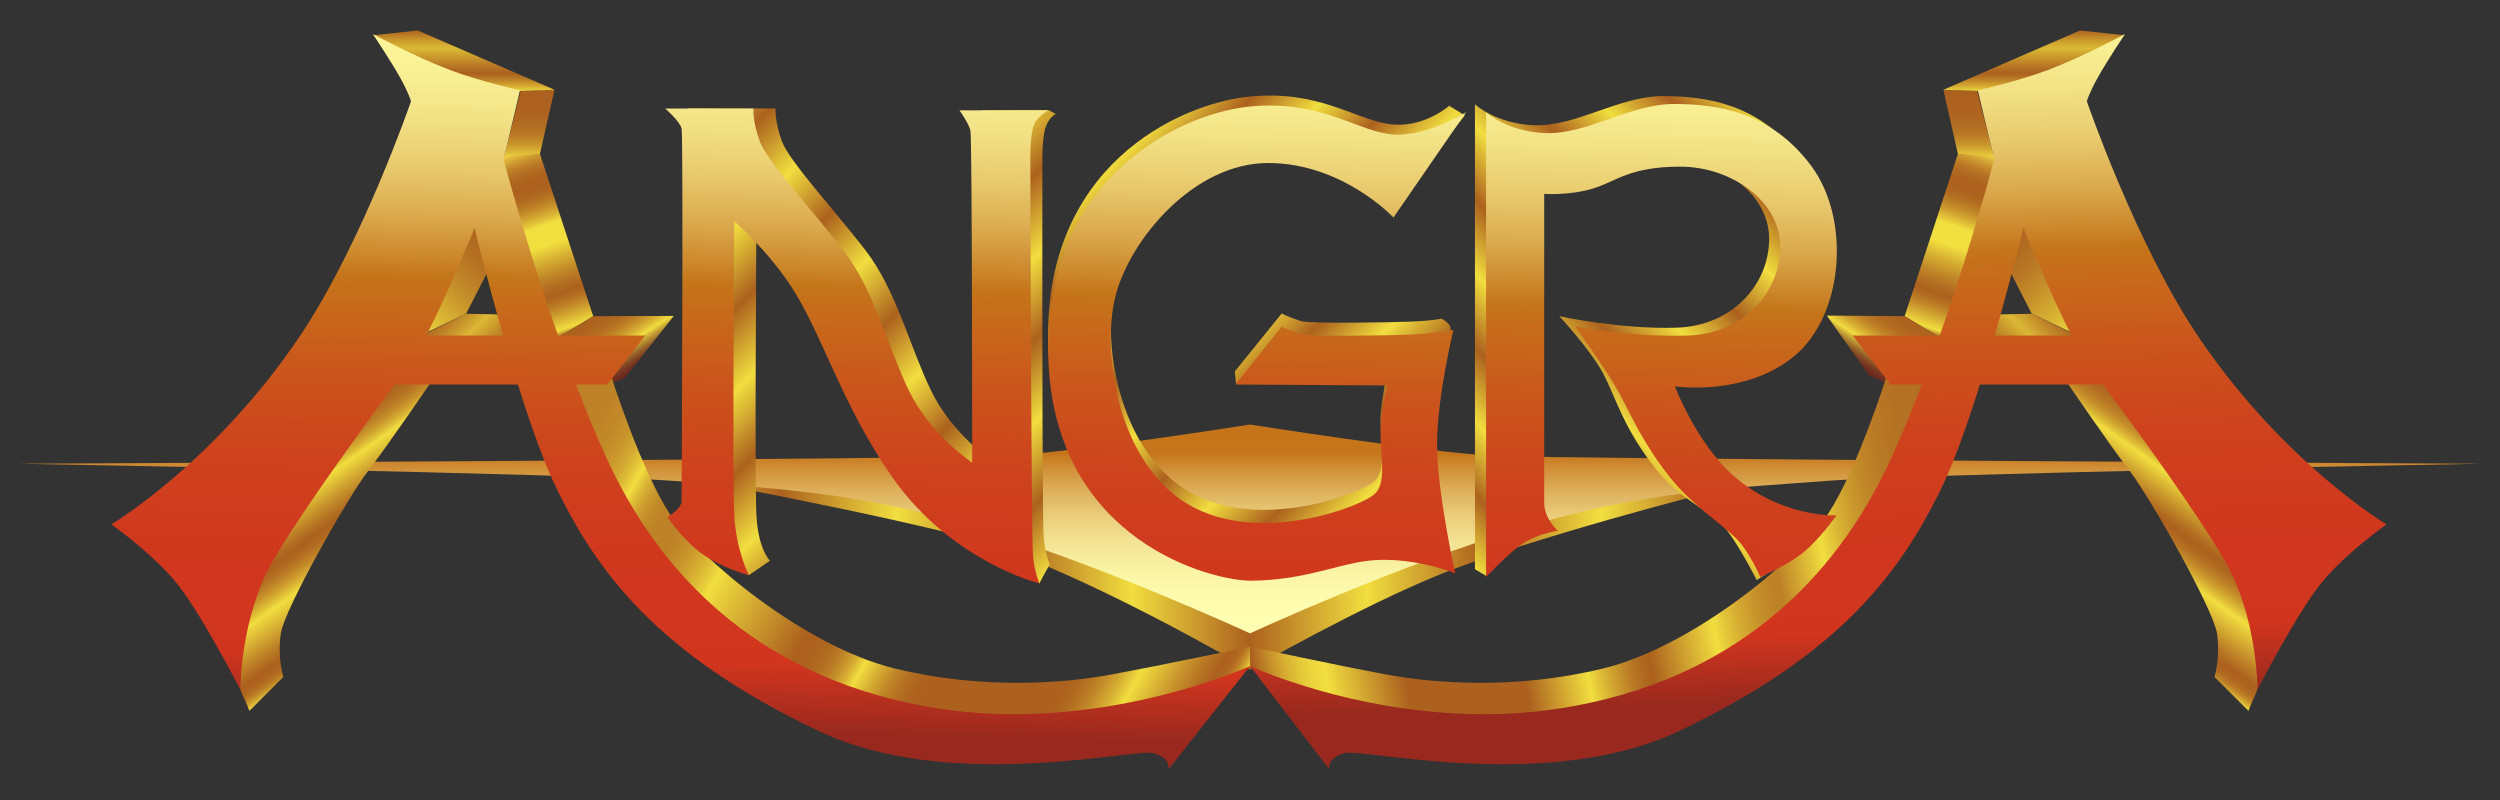 <svg xmlns="http://www.w3.org/2000/svg" viewBox="0 0 200 64">
    <rect x="0" y="0" width="200" height="64" fill="#333333" stroke="none"/>
    <style>
        .st0{fill:url(#SVGID_1_);}
        .st1{fill:url(#SVGID_2_);}
        .st2{fill:url(#SVGID_3_);}
        .st3{fill:url(#SVGID_4_);}
        .st4{fill:url(#SVGID_5_);}
        .st5{fill:url(#SVGID_6_);}
        .st6{fill:url(#SVGID_7_);}
        .st7{fill:url(#SVGID_8_);}
        .st8{fill:url(#SVGID_9_);}
        .st9{fill:url(#SVGID_10_);}
        .st10{fill:url(#SVGID_11_);}
        .st11{fill:url(#SVGID_12_);}
        .st12{fill:url(#SVGID_13_);}
        .st13{fill:url(#SVGID_14_);}
        .st14{fill:url(#SVGID_15_);}
        .st15{fill:url(#SVGID_16_);}
        .st16{fill:url(#SVGID_17_);}
        .st17{fill:url(#SVGID_18_);}
        .st18{fill:url(#SVGID_19_);}
        .st19{fill:url(#SVGID_20_);}
        .st20{fill:url(#SVGID_21_);}
        .st21{fill:url(#SVGID_22_);}
        .st22{fill:url(#SVGID_23_);}
        .st23{fill:url(#SVGID_24_);}
        .st24{fill:url(#SVGID_25_);}
        .st25{fill:url(#SVGID_26_);}
    </style>
  <linearGradient id="SVGID_1_" gradientUnits="userSpaceOnUse" x1="53.075" y1="45.511" x2="146.781" y2="45.511">
    <stop offset="0" stop-color="#F1DE3F"/>
    <stop offset=".1" stop-color="#AC611E"/>
    <stop offset=".2" stop-color="#F1DE3F"/>
    <stop offset=".3" stop-color="#AC611E"/>
    <stop offset=".4" stop-color="#F1DE3F"/>
    <stop offset=".5" stop-color="#AC611E"/>
    <stop offset=".6" stop-color="#F1DE3F"/>
    <stop offset=".7" stop-color="#AC611E"/>
    <stop offset=".8" stop-color="#F1DE3F"/>
    <stop offset=".9" stop-color="#AC611E"/>
    <stop offset="1" stop-color="#F1DE3F"/>
  </linearGradient>
  <path class="st0" d="M100 53.574s8.862-5.085 15.4-7.7 21.066-6.538 24.698-7.264c3.632-.726 6.683-1.162 6.683-1.162l-46.925.436h-46.78s18.74 3.487 25.134 5.375C86.724 45.775 100 53.573 100 53.573z"/>
  <linearGradient id="SVGID_2_" gradientUnits="userSpaceOnUse" x1="100" y1="50.669" x2="100" y2="27.852">
    <stop offset="0" stop-color="#FFFFB2"/>
    <stop offset=".123" stop-color="#FEFCAF"/>
    <stop offset=".226" stop-color="#FAF3A4"/>
    <stop offset=".32" stop-color="#F3E393"/>
    <stop offset=".41" stop-color="#EACD7B"/>
    <stop offset=".497" stop-color="#DEB15C"/>
    <stop offset=".58" stop-color="#D08E36"/>
    <stop offset=".632" stop-color="#C5751A"/>
    <stop offset=".813" stop-color="#C5731A"/>
    <stop offset=".878" stop-color="#C76C1B"/>
    <stop offset=".925" stop-color="#C9611B"/>
    <stop offset=".962" stop-color="#CC501C"/>
    <stop offset=".994" stop-color="#D03A1E"/>
    <stop offset="1" stop-color="#D1351E"/>
  </linearGradient>
  <path class="st1" d="M119.44 36.46c5.095.27 79.06.64 79.06.64s-44.892.784-52.3 1.365-14.207.744-23.972 3.632C111.913 45.147 100 50.67 100 50.67s-11.913-5.522-22.228-8.573c-9.765-2.888-16.562-3.05-23.97-3.632S1.5 37.1 1.5 37.1s73.965-.37 79.06-.64c5.522-.29 19.44-2.5 19.44-2.5s13.918 2.21 19.44 2.5z"/>
  <linearGradient id="SVGID_3_" gradientUnits="userSpaceOnUse" x1="54.039" y1="9.636" x2="87.112" y2="42.709">
    <stop offset="0" stop-color="#F1DE3F"/>
    <stop offset=".1" stop-color="#AC611E"/>
    <stop offset=".2" stop-color="#F1DE3F"/>
    <stop offset=".3" stop-color="#AC611E"/>
    <stop offset=".4" stop-color="#F1DE3F"/>
    <stop offset=".5" stop-color="#AC611E"/>
    <stop offset=".6" stop-color="#F1DE3F"/>
    <stop offset=".7" stop-color="#AC611E"/>
    <stop offset=".8" stop-color="#F1DE3F"/>
    <stop offset=".9" stop-color="#AC611E"/>
    <stop offset="1" stop-color="#F1DE3F"/>
  </linearGradient>
  <path class="st2" d="M55.184 41.368s1.116 1.746 2.714 2.908c.4.29 2.005 1.743 2.005 1.743l1.695-1.163s-.94-.872-1.085-3.632c-.145-2.76 0-23.535 0-23.535s2.602 2.278 4.504 5.157c2.542 3.85 4.068 9.516 8.136 15.327 3.012 4.303 9.995 8.5 9.995 8.5l.823-1.526s-.357-.852-.473-2.13c-.145-1.6-.107-30.462-.107-30.462s0-1.743.29-2.47c.292-.726.776-.97.776-.97l-.58-.31-5.347.02s.725 1.017.87 1.598c.146.58.146 26.586.146 26.586s-3.34-2.18-5.085-5.81-2.76-7.99-5.23-11.188-6.1-7.12-6.682-8.717-.508-2.615-.508-2.615h-7.046s1.162 1.017 1.308 1.598c.145.58 0 29.928 0 29.928s-.095.307-.414.61c-.382.363-.704.552-.704.552z"/>
  <linearGradient id="SVGID_4_" gradientUnits="userSpaceOnUse" x1="90.215" y1="11.901" x2="119.552" y2="41.239">
    <stop offset="0" stop-color="#F1DE3F"/>
    <stop offset=".1" stop-color="#AC611E"/>
    <stop offset=".2" stop-color="#F1DE3F"/>
    <stop offset=".3" stop-color="#AC611E"/>
    <stop offset=".4" stop-color="#F1DE3F"/>
    <stop offset=".5" stop-color="#AC611E"/>
    <stop offset=".6" stop-color="#F1DE3F"/>
    <stop offset=".7" stop-color="#AC611E"/>
    <stop offset=".8" stop-color="#F1DE3F"/>
    <stop offset=".9" stop-color="#AC611E"/>
    <stop offset="1" stop-color="#F1DE3F"/>
  </linearGradient>
  <path class="st3" d="M115.933 44.858s-1.453-6.485-1.453-10.26c0-2.77 1.19-6.374 1.563-8.11.136-.628-.74-.998-.74-.998s-.63.164-2.374.237c-1.744.073-8.21.175-8.863-.043-1.307-.436-1.525-.61-1.525-.61L98.78 29.72l.106 1.006 12.082-.934s-.406 2.035-.508 3.267c-.145 1.74.58 4.355-.436 5.37-1.017 1.017-9.298 4.212-14.964.872s-6.973-12.196-5.81-16.697c1.16-4.5 6.246-10.6 12.203-10.6 5.957 0 10.024 4.356 10.024 4.356l5.714-7.123-1.258-.774s-2.13 1.888-4.89 1.452c-2.76-.436-5.667-2.76-11.188-2.178-5.52.58-16.562 5.575-15.98 20.095.58 14.52 13.216 17.613 16.27 17.568 4.94-.073 7.337-1.67 10.533-1.67s5.256 1.128 5.256 1.128z"/>
  <linearGradient id="SVGID_5_" gradientUnits="userSpaceOnUse" x1="114.784" y1="42.324" x2="144.34" y2="12.768">
    <stop offset="0" stop-color="#F1DE3F"/>
    <stop offset=".1" stop-color="#AC611E"/>
    <stop offset=".2" stop-color="#F1DE3F"/>
    <stop offset=".3" stop-color="#AC611E"/>
    <stop offset=".4" stop-color="#F1DE3F"/>
    <stop offset=".5" stop-color="#AC611E"/>
    <stop offset=".6" stop-color="#F1DE3F"/>
    <stop offset=".7" stop-color="#AC611E"/>
    <stop offset=".8" stop-color="#F1DE3F"/>
    <stop offset=".9" stop-color="#AC611E"/>
    <stop offset="1" stop-color="#F1DE3F"/>
  </linearGradient>
  <path class="st4" d="M117.996 8.343v37.193l.91.54s1.65-2.995 2.14-3.3c1.163-.727 2.69-.945 2.69-.945s-1.09-.943-1.09-2.25v-24.7s2.033.145 3.922-.436c1.89-.58 2.906-1.743 6.973-1.743 4.07 0 7.99 2.76 7.99 6.393s-2.905 6.974-7.408 7.12c-4.504.145-9.375-.92-9.375-.92s2.47 2.663 3.487 4.55c1.017 1.89 1.626 4.456 4.367 7.846 1.713 2.116 3.915 3.05 5.222 4.357 1.017 1.017 2.712 4.358 2.712 4.358s1.5-.92 2.81-1.937 2.226-2.712 2.226-2.712-4.24-.272-8.136-3.777c-2.906-2.616-4.33-7.7-4.33-7.7s5.576.827 9.517-2.397c3.996-3.27 4.577-10.97 1.38-15.255-3.195-4.286-7.408-4.94-10.968-4.94-3.56 0-6.974 2.487-10.388 2.324-3.05-.143-4.648-1.67-4.648-1.67z"/>
  <linearGradient id="SVGID_6_" gradientUnits="userSpaceOnUse" x1="42.324" y1="12.702" x2="42.324" y2="7.181">
    <stop offset="0" stop-color="#F1DE3F"/>
    <stop offset=".07" stop-color="#E1C137"/>
    <stop offset=".159" stop-color="#D1A32F"/>
    <stop offset=".258" stop-color="#C38B29"/>
    <stop offset=".369" stop-color="#B97824"/>
    <stop offset=".499" stop-color="#B16B21"/>
    <stop offset=".666" stop-color="#AD631F"/>
    <stop offset="1" stop-color="#AC611E"/>
  </linearGradient>
  <polygon class="st5" points="40.29 12.702 43.195 12.314 44.358 7.181 41.646 7.278"/>
  <linearGradient id="SVGID_7_" gradientUnits="userSpaceOnUse" x1="32.905" y1="26.14" x2="40.217" y2="18.828">
    <stop offset="0" stop-color="#F1DE3F"/>
    <stop offset=".216" stop-color="#DAB534"/>
    <stop offset=".445" stop-color="#C6912B"/>
    <stop offset=".659" stop-color="#B87624"/>
    <stop offset=".85" stop-color="#AF671F"/>
    <stop offset="1" stop-color="#AC611E"/>
  </linearGradient>
  <polygon class="st6" points="33.607 26.843 37.287 25.099 39.224 21.322 38.546 17.157"/>
  <linearGradient id="SVGID_8_" gradientUnits="userSpaceOnUse" x1="35.447" y1="24.518" x2="39.951" y2="29.022">
    <stop offset="0" stop-color="#AC611E"/>
    <stop offset=".092" stop-color="#B16B21"/>
    <stop offset=".247" stop-color="#C08628"/>
    <stop offset=".447" stop-color="#D7B133"/>
    <stop offset=".476" stop-color="#DBB835"/>
    <stop offset=".492" stop-color="#D9B534"/>
    <stop offset=".721" stop-color="#C18728"/>
    <stop offset=".898" stop-color="#B26B21"/>
    <stop offset="1" stop-color="#AC611E"/>
    <stop offset="1" stop-color="#B16B21"/>
    <stop offset="1" stop-color="#C08527"/>
    <stop offset="1" stop-color="#D7AE32"/>
    <stop offset="1" stop-color="#F1DE3F"/>
  </linearGradient>
  <polygon class="st7" points="32.541 27.424 37.287 25.099 41.936 25.196 41.065 27.908"/>
  <linearGradient id="SVGID_9_" gradientUnits="userSpaceOnUse" x1="37.094" y1="2.435" x2="37.094" y2="7.375">
    <stop offset="0" stop-color="#AC611E"/>
    <stop offset=".017" stop-color="#B06820"/>
    <stop offset=".141" stop-color="#C7932B"/>
    <stop offset=".238" stop-color="#D6AE32"/>
    <stop offset=".295" stop-color="#DBB835"/>
    <stop offset=".557" stop-color="#BA7B25"/>
    <stop offset=".691" stop-color="#AC611E"/>
    <stop offset=".735" stop-color="#B16B21"/>
    <stop offset=".811" stop-color="#C08527"/>
    <stop offset=".906" stop-color="#D7AE32"/>
    <stop offset="1" stop-color="#F1DE3F"/>
  </linearGradient>
  <polygon class="st8" points="35.156 5.922 29.83 2.823 33.413 2.435 44.358 7.181 41.646 7.278 40.483 7.375"/>
  <linearGradient id="SVGID_10_" gradientUnits="userSpaceOnUse" x1="21.978" y1="36.099" x2="31.069" y2="49.082">
    <stop offset="0" stop-color="#AC611E"/>
    <stop offset=".067" stop-color="#AD641F"/>
    <stop offset=".11" stop-color="#B26C21"/>
    <stop offset=".147" stop-color="#BB7B25"/>
    <stop offset=".18" stop-color="#C6902B"/>
    <stop offset=".211" stop-color="#D5AC32"/>
    <stop offset=".24" stop-color="#E7CD3A"/>
    <stop offset=".252" stop-color="#F1DE3F"/>
    <stop offset=".263" stop-color="#EDD73D"/>
    <stop offset=".357" stop-color="#CA982C"/>
    <stop offset=".426" stop-color="#B47022"/>
    <stop offset=".462" stop-color="#AC611E"/>
    <stop offset=".49" stop-color="#AF661F"/>
    <stop offset=".525" stop-color="#B87624"/>
    <stop offset=".565" stop-color="#C6902A"/>
    <stop offset=".606" stop-color="#D9B334"/>
    <stop offset=".648" stop-color="#F1DE3F"/>
    <stop offset=".802" stop-color="#C18628"/>
    <stop offset=".876" stop-color="#AC611E"/>
    <stop offset=".906" stop-color="#AE641F"/>
    <stop offset=".928" stop-color="#B36D21"/>
    <stop offset=".947" stop-color="#BB7D25"/>
    <stop offset=".964" stop-color="#C8932B"/>
    <stop offset=".98" stop-color="#D8B033"/>
    <stop offset=".996" stop-color="#EBD33C"/>
    <stop offset="1" stop-color="#F1DE3F"/>
  </linearGradient>
  <path class="st9" d="M18.885 53.477s.194 1.453.484 2.034c.29.582.58 1.357.58 1.357l2.712-2.712s-.484-1.55-.194-3.487S27.795 39.82 29.44 37.69c1.647-2.13 5.134-7.264 5.134-7.264l-5.327.58S18.302 45.44 18.302 47.087s.583 6.39.583 6.39z"/>
  <linearGradient id="SVGID_11_" gradientUnits="userSpaceOnUse" x1="41.066" y1="12.041" x2="46.08" y2="26.604">
    <stop offset="0" stop-color="#FAE449"/>
    <stop offset=".006" stop-color="#F5DB46"/>
    <stop offset=".035" stop-color="#DEB63A"/>
    <stop offset=".065" stop-color="#CC9730"/>
    <stop offset=".096" stop-color="#BE7F28"/>
    <stop offset=".129" stop-color="#B46E22"/>
    <stop offset=".165" stop-color="#AE641F"/>
    <stop offset=".209" stop-color="#AC611E"/>
    <stop offset=".246" stop-color="#AE651F"/>
    <stop offset=".283" stop-color="#B57222"/>
    <stop offset=".322" stop-color="#C18728"/>
    <stop offset=".361" stop-color="#D1A430"/>
    <stop offset=".401" stop-color="#E6CA3A"/>
    <stop offset=".419" stop-color="#F1DE3F"/>
    <stop offset=".524" stop-color="#F1DE3F"/>
    <stop offset=".603" stop-color="#D6AE32"/>
    <stop offset=".682" stop-color="#BF8427"/>
    <stop offset=".744" stop-color="#B16B21"/>
    <stop offset=".781" stop-color="#AC611E"/>
    <stop offset=".808" stop-color="#B26B21"/>
    <stop offset=".854" stop-color="#C18728"/>
    <stop offset=".913" stop-color="#DAB434"/>
    <stop offset=".962" stop-color="#F1DE3F"/>
    <stop offset="1" stop-color="#A05321"/>
  </linearGradient>
  <polygon class="st10" points="43.195 12.314 39.709 12.508 44.261 27.23 47.457 25.293"/>
  <linearGradient id="SVGID_12_" gradientUnits="userSpaceOnUse" x1="47.793" y1="24.936" x2="50.859" y2="29.659">
    <stop offset="0" stop-color="#AC611E"/>
    <stop offset=".147" stop-color="#AE641F"/>
    <stop offset=".255" stop-color="#B36D21"/>
    <stop offset=".35" stop-color="#BC7D25"/>
    <stop offset=".438" stop-color="#C8942B"/>
    <stop offset=".521" stop-color="#D8B133"/>
    <stop offset=".6" stop-color="#EBD43C"/>
    <stop offset=".619" stop-color="#F1DE3F"/>
    <stop offset=".649" stop-color="#DEC43A"/>
    <stop offset=".711" stop-color="#BB9432"/>
    <stop offset=".773" stop-color="#9E6D2B"/>
    <stop offset=".833" stop-color="#884E25"/>
    <stop offset=".892" stop-color="#783921"/>
    <stop offset=".948" stop-color="#6E2B1F"/>
    <stop offset="1" stop-color="#6B271E"/>
  </linearGradient>
  <polygon class="st11" points="44.261 27.23 47.457 25.293 53.908 25.274 49.975 30.233 48.571 30.765 45.714 30.814"/>
  <linearGradient id="SVGID_13_" gradientUnits="userSpaceOnUse" x1="95.354" y1="61.331" x2="44.348" y2="31.883">
    <stop offset="0" stop-color="#F1DE3F"/>
    <stop offset=".001" stop-color="#ECD43C"/>
    <stop offset=".005" stop-color="#D8B133"/>
    <stop offset=".01" stop-color="#C8942B"/>
    <stop offset=".015" stop-color="#BC7D25"/>
    <stop offset=".02" stop-color="#B36D21"/>
    <stop offset=".026" stop-color="#AE641F"/>
    <stop offset=".034" stop-color="#AC611E"/>
    <stop offset=".049" stop-color="#B46F22"/>
    <stop offset=".078" stop-color="#C9952C"/>
    <stop offset=".117" stop-color="#EBD23C"/>
    <stop offset=".124" stop-color="#F1DE3F"/>
    <stop offset=".125" stop-color="#EFDB3E"/>
    <stop offset=".143" stop-color="#D7AF33"/>
    <stop offset=".161" stop-color="#C48D2A"/>
    <stop offset=".178" stop-color="#B77523"/>
    <stop offset=".193" stop-color="#AF661F"/>
    <stop offset=".206" stop-color="#AC611E"/>
    <stop offset=".301" stop-color="#AC611E"/>
    <stop offset=".368" stop-color="#AC611E"/>
    <stop offset=".382" stop-color="#AF661F"/>
    <stop offset=".398" stop-color="#B67323"/>
    <stop offset=".415" stop-color="#C38A29"/>
    <stop offset=".432" stop-color="#D4AA31"/>
    <stop offset=".45" stop-color="#EAD23C"/>
    <stop offset=".455" stop-color="#F1DE3F"/>
    <stop offset=".459" stop-color="#E8CE3B"/>
    <stop offset=".469" stop-color="#D6AC32"/>
    <stop offset=".48" stop-color="#C6912B"/>
    <stop offset=".491" stop-color="#BB7C25"/>
    <stop offset=".504" stop-color="#B26D21"/>
    <stop offset=".52" stop-color="#AD641F"/>
    <stop offset=".543" stop-color="#AC611E"/>
    <stop offset=".688" stop-color="#F1DE3F"/>
    <stop offset=".696" stop-color="#E8CE3B"/>
    <stop offset=".718" stop-color="#D6AC32"/>
    <stop offset=".739" stop-color="#C8942B"/>
    <stop offset=".758" stop-color="#C08527"/>
    <stop offset=".774" stop-color="#BD8026"/>
    <stop offset=".795" stop-color="#BE8327"/>
    <stop offset=".809" stop-color="#C38B29"/>
    <stop offset=".821" stop-color="#CC9A2D"/>
    <stop offset=".832" stop-color="#D7B033"/>
    <stop offset=".842" stop-color="#E6CB3A"/>
    <stop offset=".848" stop-color="#F1DE3F"/>
    <stop offset=".85" stop-color="#EED93E"/>
    <stop offset=".862" stop-color="#DFBE36"/>
    <stop offset=".875" stop-color="#D2A730"/>
    <stop offset=".891" stop-color="#C9952C"/>
    <stop offset=".91" stop-color="#C28928"/>
    <stop offset=".936" stop-color="#BE8227"/>
    <stop offset="1" stop-color="#BD8026"/>
  </linearGradient>
  <path class="st12" d="M45.133 30.523l3.777-.387s2.324 7.36 4.65 10.944c2.323 3.584 10.847 10.654 18.014 12.397 7.167 1.743 13.656 1.163 17.337.484 3.682-.677 11.09-2.227 11.09-2.227v1.55l-5.955 4.746s-15.4 1.258-21.89-.39c-6.488-1.645-15.302-5.326-18.11-8.62-2.81-3.292-8.427-15.98-8.427-15.98l-.485-2.517z"/>
  <linearGradient id="SVGID_14_" gradientUnits="userSpaceOnUse" x1="-296.002" y1="12.702" x2="-296.002" y2="7.181" gradientTransform="matrix(-1 0 0 1 -138.5 0)">
    <stop offset="0" stop-color="#F1DE3F"/>
    <stop offset=".07" stop-color="#E1C137"/>
    <stop offset=".159" stop-color="#D1A32F"/>
    <stop offset=".258" stop-color="#C38B29"/>
    <stop offset=".369" stop-color="#B97824"/>
    <stop offset=".499" stop-color="#B16B21"/>
    <stop offset=".666" stop-color="#AD631F"/>
    <stop offset="1" stop-color="#AC611E"/>
  </linearGradient>
  <polygon class="st13" points="159.536 12.702 156.631 12.314 155.469 7.181 158.181 7.278"/>
  <linearGradient id="SVGID_15_" gradientUnits="userSpaceOnUse" x1="-305.421" y1="26.14" x2="-298.109" y2="18.828" gradientTransform="matrix(-1 0 0 1 -138.5 0)">
    <stop offset="0" stop-color="#F1DE3F"/>
    <stop offset=".216" stop-color="#DAB534"/>
    <stop offset=".445" stop-color="#C6912B"/>
    <stop offset=".659" stop-color="#B87624"/>
    <stop offset=".85" stop-color="#AF671F"/>
    <stop offset="1" stop-color="#AC611E"/>
  </linearGradient>
  <polygon class="st14" points="166.219 26.843 162.539 25.099 160.602 21.322 161.28 17.157"/>
  <linearGradient id="SVGID_16_" gradientUnits="userSpaceOnUse" x1="-302.88" y1="24.518" x2="-298.376" y2="29.022" gradientTransform="matrix(-1 0 0 1 -138.5 0)">
    <stop offset="0" stop-color="#AC611E"/>
    <stop offset=".092" stop-color="#B16B21"/>
    <stop offset=".247" stop-color="#C08628"/>
    <stop offset=".447" stop-color="#D7B133"/>
    <stop offset=".476" stop-color="#DBB835"/>
    <stop offset=".492" stop-color="#D9B534"/>
    <stop offset=".721" stop-color="#C18728"/>
    <stop offset=".898" stop-color="#B26B21"/>
    <stop offset="1" stop-color="#AC611E"/>
    <stop offset="1" stop-color="#B16B21"/>
    <stop offset="1" stop-color="#C08527"/>
    <stop offset="1" stop-color="#D7AE32"/>
    <stop offset="1" stop-color="#F1DE3F"/>
  </linearGradient>
  <polygon class="st15" points="167.285 27.424 162.539 25.099 157.89 25.196 158.762 27.908"/>
  <linearGradient id="SVGID_17_" gradientUnits="userSpaceOnUse" x1="-301.233" y1="2.435" x2="-301.233" y2="7.375" gradientTransform="matrix(-1 0 0 1 -138.5 0)">
    <stop offset="0" stop-color="#AC611E"/>
    <stop offset=".017" stop-color="#B06820"/>
    <stop offset=".141" stop-color="#C7932B"/>
    <stop offset=".238" stop-color="#D6AE32"/>
    <stop offset=".295" stop-color="#DBB835"/>
    <stop offset=".557" stop-color="#BA7B25"/>
    <stop offset=".691" stop-color="#AC611E"/>
    <stop offset=".735" stop-color="#B16B21"/>
    <stop offset=".811" stop-color="#C08527"/>
    <stop offset=".906" stop-color="#D7AE32"/>
    <stop offset="1" stop-color="#F1DE3F"/>
  </linearGradient>
  <polygon class="st16" points="164.67 5.922 169.997 2.823 166.413 2.435 155.469 7.181 158.181 7.278 159.343 7.375"/>
  <linearGradient id="SVGID_18_" gradientUnits="userSpaceOnUse" x1="-316.397" y1="36.03" x2="-307.257" y2="49.082" gradientTransform="matrix(-1 0 0 1 -138.5 0)">
    <stop offset="0" stop-color="#AC611E"/>
    <stop offset=".067" stop-color="#AD641F"/>
    <stop offset=".11" stop-color="#B26C21"/>
    <stop offset=".147" stop-color="#BB7B25"/>
    <stop offset=".18" stop-color="#C6902B"/>
    <stop offset=".211" stop-color="#D5AC32"/>
    <stop offset=".24" stop-color="#E7CD3A"/>
    <stop offset=".252" stop-color="#F1DE3F"/>
    <stop offset=".263" stop-color="#EDD73D"/>
    <stop offset=".357" stop-color="#CA982C"/>
    <stop offset=".426" stop-color="#B47022"/>
    <stop offset=".462" stop-color="#AC611E"/>
    <stop offset=".49" stop-color="#AF661F"/>
    <stop offset=".525" stop-color="#B87624"/>
    <stop offset=".565" stop-color="#C6902A"/>
    <stop offset=".606" stop-color="#D9B334"/>
    <stop offset=".648" stop-color="#F1DE3F"/>
    <stop offset=".802" stop-color="#C18628"/>
    <stop offset=".876" stop-color="#AC611E"/>
    <stop offset=".906" stop-color="#AE641F"/>
    <stop offset=".928" stop-color="#B36D21"/>
    <stop offset=".947" stop-color="#BB7D25"/>
    <stop offset=".964" stop-color="#C8932B"/>
    <stop offset=".98" stop-color="#D8B033"/>
    <stop offset=".996" stop-color="#EBD33C"/>
    <stop offset="1" stop-color="#F1DE3F"/>
  </linearGradient>
  <path class="st17" d="M180.94 53.477s-.193 1.453-.484 2.034c-.29.582-.58 1.357-.58 1.357l-2.713-2.712s.484-1.55.194-3.487-5.327-10.847-6.973-12.978-5.133-7.264-5.133-7.264l4.92.194s11.352 14.818 11.352 16.465-.58 6.392-.58 6.392z"/>
  <linearGradient id="SVGID_19_" gradientUnits="userSpaceOnUse" x1="-297.26" y1="12.041" x2="-292.246" y2="26.604" gradientTransform="matrix(-1 0 0 1 -138.5 0)">
    <stop offset="0" stop-color="#FAE449"/>
    <stop offset=".006" stop-color="#F5DB46"/>
    <stop offset=".035" stop-color="#DEB63A"/>
    <stop offset=".065" stop-color="#CC9730"/>
    <stop offset=".096" stop-color="#BE7F28"/>
    <stop offset=".129" stop-color="#B46E22"/>
    <stop offset=".165" stop-color="#AE641F"/>
    <stop offset=".209" stop-color="#AC611E"/>
    <stop offset=".246" stop-color="#AE651F"/>
    <stop offset=".283" stop-color="#B57222"/>
    <stop offset=".322" stop-color="#C18728"/>
    <stop offset=".361" stop-color="#D1A430"/>
    <stop offset=".401" stop-color="#E6CA3A"/>
    <stop offset=".419" stop-color="#F1DE3F"/>
    <stop offset=".524" stop-color="#F1DE3F"/>
    <stop offset=".603" stop-color="#D6AE32"/>
    <stop offset=".682" stop-color="#BF8427"/>
    <stop offset=".744" stop-color="#B16B21"/>
    <stop offset=".781" stop-color="#AC611E"/>
    <stop offset=".808" stop-color="#B26B21"/>
    <stop offset=".854" stop-color="#C18728"/>
    <stop offset=".913" stop-color="#DAB434"/>
    <stop offset=".962" stop-color="#F1DE3F"/>
    <stop offset="1" stop-color="#A05321"/>
  </linearGradient>
  <polygon class="st18" points="156.631 12.314 160.118 12.508 155.566 27.23 152.369 25.293"/>
  <linearGradient id="SVGID_20_" gradientUnits="userSpaceOnUse" x1="-290.606" y1="24.983" x2="-287.533" y2="29.715" gradientTransform="matrix(-1 0 0 1 -138.5 0)">
    <stop offset="0" stop-color="#AC611E"/>
    <stop offset=".147" stop-color="#AE641F"/>
    <stop offset=".255" stop-color="#B36D21"/>
    <stop offset=".35" stop-color="#BC7D25"/>
    <stop offset=".438" stop-color="#C8942B"/>
    <stop offset=".521" stop-color="#D8B133"/>
    <stop offset=".6" stop-color="#EBD43C"/>
    <stop offset=".619" stop-color="#F1DE3F"/>
    <stop offset=".649" stop-color="#DEC43A"/>
    <stop offset=".711" stop-color="#BB9432"/>
    <stop offset=".773" stop-color="#9E6D2B"/>
    <stop offset=".833" stop-color="#884E25"/>
    <stop offset=".892" stop-color="#783921"/>
    <stop offset=".948" stop-color="#6E2B1F"/>
    <stop offset="1" stop-color="#6B271E"/>
  </linearGradient>
  <polygon class="st19" points="155.566 27.23 152.369 25.293 146.143 25.245 149.531 30.039 151.255 30.765 154.113 30.814"/>
  <linearGradient id="SVGID_21_" gradientUnits="userSpaceOnUse" x1="-238.173" y1="51.603" x2="-295.139" y2="40.53" gradientTransform="matrix(-1 0 0 1 -138.5 0)">
    <stop offset=".005" stop-color="#AC611E"/>
    <stop offset=".005" stop-color="#AC611E"/>
    <stop offset=".025" stop-color="#C38A29"/>
    <stop offset=".047" stop-color="#D7AE32"/>
    <stop offset=".068" stop-color="#E5C939"/>
    <stop offset=".086" stop-color="#EED83E"/>
    <stop offset=".101" stop-color="#F1DE3F"/>
    <stop offset=".206" stop-color="#AC611E"/>
    <stop offset=".301" stop-color="#AC611E"/>
    <stop offset=".368" stop-color="#AC611E"/>
    <stop offset=".455" stop-color="#F1DE3F"/>
    <stop offset=".462" stop-color="#E9D03B"/>
    <stop offset=".488" stop-color="#CFA12F"/>
    <stop offset=".511" stop-color="#BC7E26"/>
    <stop offset=".53" stop-color="#B06920"/>
    <stop offset=".543" stop-color="#AC611E"/>
    <stop offset=".638" stop-color="#F1DE3F"/>
    <stop offset=".648" stop-color="#E8CE3B"/>
    <stop offset=".673" stop-color="#D6AC32"/>
    <stop offset=".698" stop-color="#C8942B"/>
    <stop offset=".72" stop-color="#C08527"/>
    <stop offset=".738" stop-color="#BD8026"/>
    <stop offset=".805" stop-color="#F1DE3F"/>
    <stop offset=".81" stop-color="#ECD53D"/>
    <stop offset=".831" stop-color="#DAB634"/>
    <stop offset=".853" stop-color="#CC9C2E"/>
    <stop offset=".878" stop-color="#C18828"/>
    <stop offset=".906" stop-color="#B97A25"/>
    <stop offset=".941" stop-color="#B47123"/>
    <stop offset="1" stop-color="#B36F22"/>
    <stop offset="1" stop-color="#F1DE3F"/>
  </linearGradient>
  <path class="st20" d="M154.694 30.523l-3.777-.387s-2.324 7.36-4.65 10.944c-2.323 3.584-10.847 10.654-18.014 12.397-7.167 1.743-13.656 1.163-17.337.484-3.68-.676-10.916-2.226-10.916-2.226v1.55l5.782 4.746s15.4 1.26 21.89-.388c6.488-1.646 15.302-5.327 18.11-8.62 2.81-3.293 8.427-15.98 8.427-15.98l.484-2.52z"/>
  <linearGradient id="SVGID_22_" gradientUnits="userSpaceOnUse" x1="68.958" y1="-3.284" x2="67.408" y2="58.703">
    <stop offset="0" stop-color="#FFFFA2"/>
    <stop offset=".086" stop-color="#FEFC9F"/>
    <stop offset=".157" stop-color="#F9F195"/>
    <stop offset=".223" stop-color="#F2E084"/>
    <stop offset=".286" stop-color="#E8C86C"/>
    <stop offset=".346" stop-color="#DBA94D"/>
    <stop offset=".404" stop-color="#CB8328"/>
    <stop offset=".423" stop-color="#C5751A"/>
    <stop offset=".455" stop-color="#C76C1B"/>
    <stop offset=".554" stop-color="#CB541C"/>
    <stop offset=".66" stop-color="#CE421D"/>
    <stop offset=".774" stop-color="#D0381E"/>
    <stop offset=".913" stop-color="#D1351E"/>
    <stop offset="1" stop-color="#99291E"/>
  </linearGradient>
  <path class="st21" d="M53.412 41.368s1.116 1.746 2.714 2.908c1.598 1.162 3.777 1.743 3.777 1.743s-1.017-2.035-1.162-4.795c-.144-2.76 0-23.535 0-23.535s2.603 2.278 4.505 5.157c2.542 3.85 4.068 9.516 8.136 15.327 4.74 6.77 11.77 8.5 11.77 8.5s-.393-.902-.51-2.18c-.144-1.598-.217-32.034-.217-32.034s0-1.743.29-2.47c.292-.726 1.163-1.162 1.163-1.162h-7.12s.727 1.017.873 1.598.144 26.586.144 26.586-3.34-2.18-5.085-5.81c-1.744-3.633-2.76-7.99-5.23-11.188s-6.103-7.12-6.684-8.717c-.58-1.598-.508-2.615-.508-2.615H53.22s1.162 1.017 1.308 1.598c.145.58 0 29.928 0 29.928s-.095.307-.414.61c-.38.36-.702.55-.702.55z"/>
  <linearGradient id="SVGID_23_" gradientUnits="userSpaceOnUse" x1="101.113" y1="-2.48" x2="99.564" y2="59.507">
    <stop offset="0" stop-color="#FFFFA2"/>
    <stop offset=".086" stop-color="#FEFC9F"/>
    <stop offset=".157" stop-color="#F9F195"/>
    <stop offset=".223" stop-color="#F2E084"/>
    <stop offset=".286" stop-color="#E8C86C"/>
    <stop offset=".346" stop-color="#DBA94D"/>
    <stop offset=".404" stop-color="#CB8328"/>
    <stop offset=".423" stop-color="#C5751A"/>
    <stop offset=".455" stop-color="#C76C1B"/>
    <stop offset=".554" stop-color="#CB541C"/>
    <stop offset=".66" stop-color="#CE421D"/>
    <stop offset=".774" stop-color="#D0381E"/>
    <stop offset=".913" stop-color="#D1351E"/>
    <stop offset="1" stop-color="#99291E"/>
  </linearGradient>
  <path class="st22" d="M116.417 45.874s-1.453-6.538-1.453-10.315 1.308-9.154 1.308-9.154-1.598.29-3.34.363c-1.744.072-8.21.174-8.863-.044-1.308-.436-1.526-.61-1.526-.61l-3.705 4.648 12.13.073s-.406 2.036-.508 3.27c-.145 1.742.58 4.357-.436 5.374-1.017 1.018-9.298 4.214-14.964.873-5.666-3.34-6.973-12.204-5.81-16.707s6.246-10.605 12.203-10.605c5.957 0 10.024 4.36 10.024 4.36l5.81-8.427s-3.487 2.18-6.247 1.743c-2.76-.436-5.666-2.76-11.187-2.18-5.52.582-16.562 5.812-15.98 20.34s13.216 17.624 16.27 17.58c4.94-.074 7.337-1.672 10.533-1.672s5.737 1.09 5.737 1.09z"/>
  <linearGradient id="SVGID_24_" gradientUnits="userSpaceOnUse" x1="133.576" y1="-1.668" x2="132.026" y2="60.318">
    <stop offset="0" stop-color="#FFFFA2"/>
    <stop offset=".086" stop-color="#FEFC9F"/>
    <stop offset=".157" stop-color="#F9F195"/>
    <stop offset=".223" stop-color="#F2E084"/>
    <stop offset=".286" stop-color="#E8C86C"/>
    <stop offset=".346" stop-color="#DBA94D"/>
    <stop offset=".404" stop-color="#CB8328"/>
    <stop offset=".423" stop-color="#C5751A"/>
    <stop offset=".455" stop-color="#C76C1B"/>
    <stop offset=".554" stop-color="#CB541C"/>
    <stop offset=".66" stop-color="#CE421D"/>
    <stop offset=".774" stop-color="#D0381E"/>
    <stop offset=".913" stop-color="#D1351E"/>
    <stop offset="1" stop-color="#99291E"/>
  </linearGradient>
  <path class="st23" d="M118.887 8.973v37.192s1.89-2.034 3.05-2.76c1.163-.726 2.69-.944 2.69-.944s-1.09-.943-1.09-2.25v-24.7s2.033.146 3.922-.435 2.905-1.743 6.972-1.743 7.99 2.76 7.99 6.392-2.906 6.973-7.41 7.12c-4.503.144-9.006-.727-9.006-.727s2.542 3.487 3.56 5.375c1.016 1.89 1.96 4.14 4.14 6.828 1.714 2.115 3.922 3.487 5.23 4.794 1.016 1.017 1.888 3.05 1.888 3.05s2.034-.87 3.34-1.888c1.31-1.017 2.76-3.05 2.76-3.05s-4.458.236-8.353-3.27c-2.905-2.615-4.575-7.046-4.575-7.046s5.575.827 9.516-2.397c3.996-3.27 4.577-10.97 1.38-15.254-3.195-4.287-7.408-4.94-10.968-4.94s-6.974 2.486-10.388 2.323c-3.05-.145-4.647-1.67-4.647-1.67z"/>
  <linearGradient id="SVGID_25_" gradientUnits="userSpaceOnUse" x1="55.736" y1="-3.614" x2="54.186" y2="58.372">
    <stop offset="0" stop-color="#FFFFA2"/>
    <stop offset=".086" stop-color="#FEFC9F"/>
    <stop offset=".157" stop-color="#F9F195"/>
    <stop offset=".223" stop-color="#F2E084"/>
    <stop offset=".286" stop-color="#E8C86C"/>
    <stop offset=".346" stop-color="#DBA94D"/>
    <stop offset=".404" stop-color="#CB8328"/>
    <stop offset=".423" stop-color="#C5751A"/>
    <stop offset=".455" stop-color="#C76C1B"/>
    <stop offset=".554" stop-color="#CB541C"/>
    <stop offset=".66" stop-color="#CE421D"/>
    <stop offset=".774" stop-color="#D0381E"/>
    <stop offset=".913" stop-color="#D1351E"/>
    <stop offset="1" stop-color="#99291E"/>
  </linearGradient>
  <path class="st24" d="M100 53.284s-12.058 5.52-25.28 3.34-21.646-9.878-26.295-20.193c-.822-1.822-1.607-3.74-2.343-5.665h2.49l3.05-3.923h-6.977C42.01 19.344 40.29 12.75 40.29 12.75l1.308-5.52s-3.196-.727-5.52-1.6c-2.86-1.07-6.248-2.905-6.248-2.905s1.453 2.18 2.18 3.487c.725 1.308.87 1.89.87 1.89s-3.89 11.334-8.86 18.74c-6.83 10.17-15.11 15.11-15.11 15.11s2.905 2.034 4.94 4.358c2.033 2.324 5.374 8.862 5.374 8.862s0-5.81 2.615-10.315c2.23-3.84 7.312-10.85 9.75-14.092h9.844c1.024 3.26 2.154 6.45 3.214 8.572 3.05 6.102 7.634 12.903 20.92 19.177 10.46 4.94 25.28 1.308 26.732 1.743 1.453.436 1.162 1.308 1.162 1.308l6.538-8.28zm-65.89-26.44c1.735-3.433 3.856-8.573 3.856-8.573s.952 3.925 2.29 8.573H34.11z"/>
  <linearGradient id="SVGID_26_" gradientUnits="userSpaceOnUse" x1="-282.621" y1="-5.903" x2="-284.17" y2="56.084" gradientTransform="matrix(-1 0 0 1 -138.5 0)">
    <stop offset="0" stop-color="#FFFFA2"/>
    <stop offset=".086" stop-color="#FEFC9F"/>
    <stop offset=".157" stop-color="#F9F195"/>
    <stop offset=".223" stop-color="#F2E084"/>
    <stop offset=".286" stop-color="#E8C86C"/>
    <stop offset=".346" stop-color="#DBA94D"/>
    <stop offset=".404" stop-color="#CB8328"/>
    <stop offset=".423" stop-color="#C5751A"/>
    <stop offset=".455" stop-color="#C76C1B"/>
    <stop offset=".554" stop-color="#CB541C"/>
    <stop offset=".66" stop-color="#CE421D"/>
    <stop offset=".774" stop-color="#D0381E"/>
    <stop offset=".913" stop-color="#D1351E"/>
    <stop offset="1" stop-color="#99291E"/>
  </linearGradient>
  <path class="st25" d="M106.364 61.565s-.29-.872 1.162-1.308c1.453-.436 16.27 3.196 26.732-1.743 13.286-6.274 17.87-13.075 20.92-19.177 1.06-2.12 2.19-5.31 3.214-8.572h9.844c2.44 3.24 7.52 10.25 9.75 14.092 2.616 4.504 2.616 10.315 2.616 10.315s3.34-6.538 5.375-8.862c2.034-2.324 4.94-4.358 4.94-4.358s-8.28-4.94-15.11-15.11c-4.97-7.405-8.86-18.74-8.86-18.74s.144-.58.87-1.89c.727-1.307 2.18-3.486 2.18-3.486s-3.387 1.833-6.247 2.906c-2.324.872-5.52 1.598-5.52 1.598l1.307 5.52s-1.72 6.594-4.355 14.093h-6.977l3.05 3.923h2.49c-.736 1.924-1.522 3.843-2.344 5.666-4.648 10.315-13.074 18.015-26.295 20.194S100 53.284 100 53.284l6.364 8.28zm53.206-34.722c1.34-4.648 2.29-8.572 2.29-8.572s2.122 5.14 3.858 8.573h-6.148z"/>
</svg>
